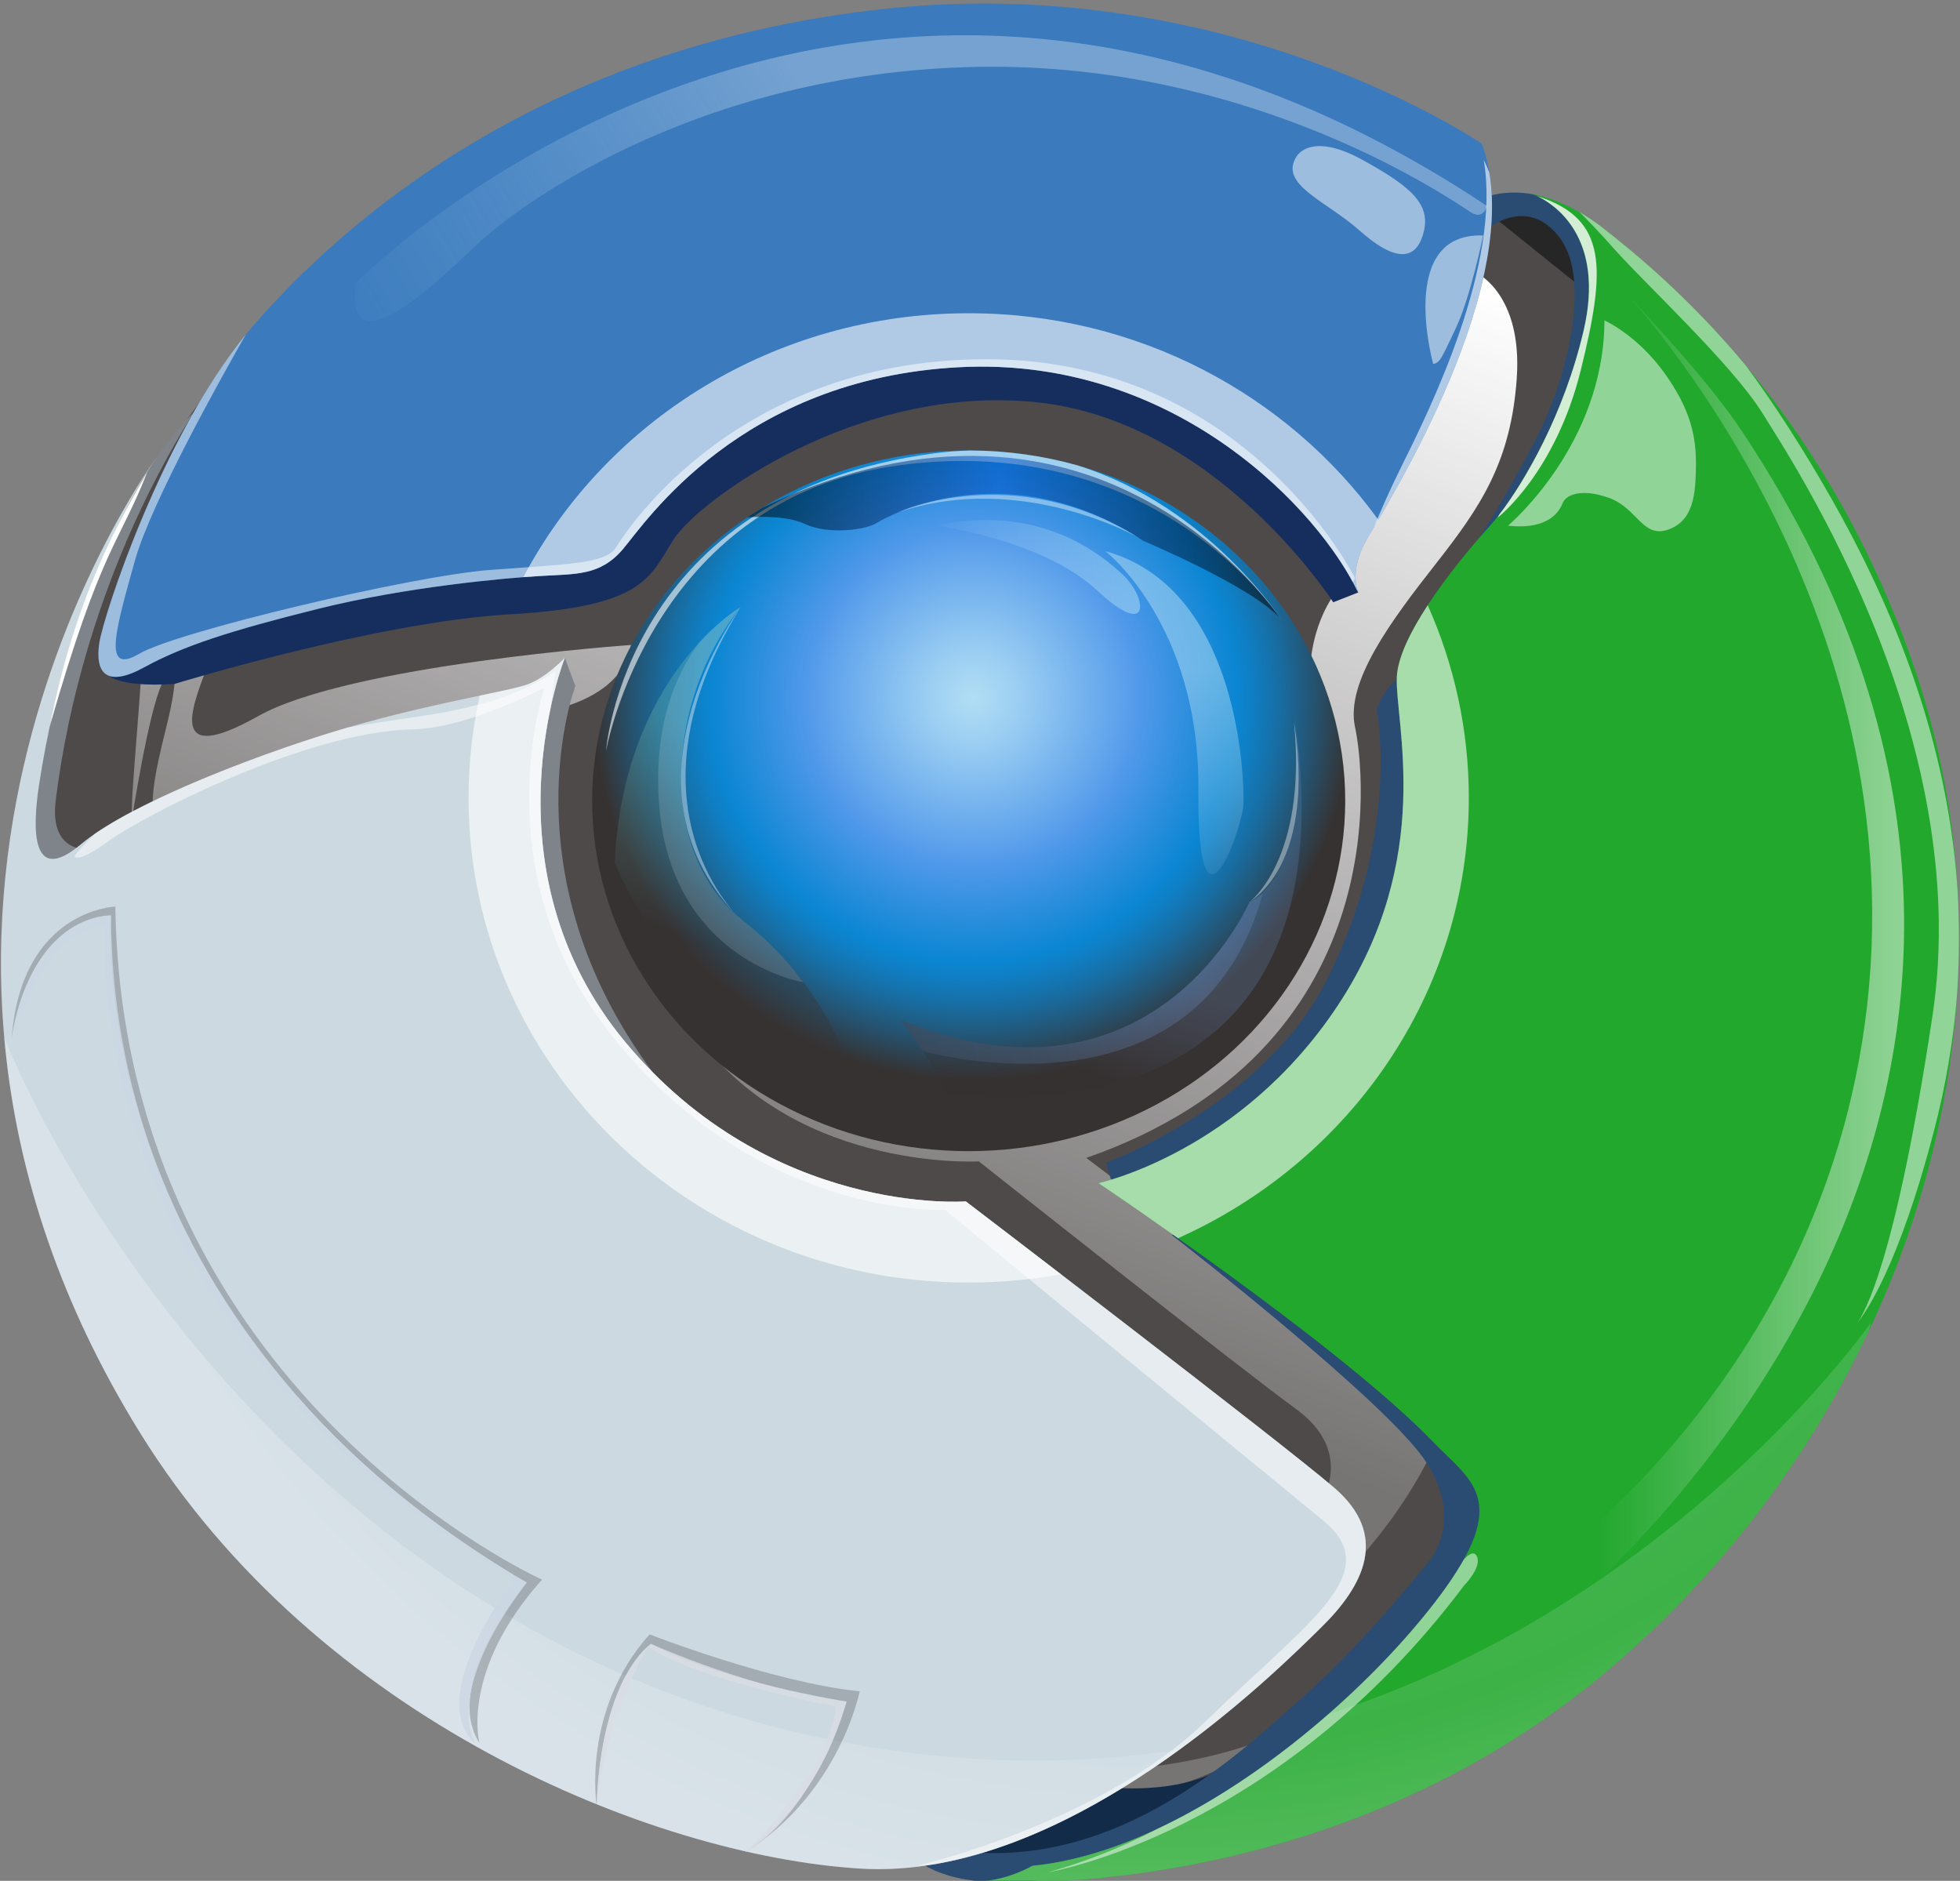 <svg width="34.146mm" height="32.764mm" version="1.1" viewBox="0 0 34.146 32.764" xmlns="http://www.w3.org/2000/svg" xmlns:xlink="http://www.w3.org/1999/xlink">
	<rect x="0" y="0" width="34.146" height="32.764" fill="#808080" stroke="none"/>
	<defs>
		<linearGradient id="linearGradient3295" x1="246.29" x2="344.29" y1="309.29" y2="61.96" gradientTransform="matrix(1 0 0 -1 -95.525 413.64)" gradientUnits="userSpaceOnUse">
			<stop stop-color="#fff" offset="0"/>
			<stop stop-color="#fff" stop-opacity=".887" offset=".147"/>
			<stop stop-color="#fff" stop-opacity=".23" offset="1"/>
		</linearGradient>
		<linearGradient id="linearGradient3297" x1="425.28" x2="523.28" y1="380.22" y2="132.88" gradientTransform="matrix(1 0 0 -1 -95.525 413.64)" gradientUnits="userSpaceOnUse">
			<stop stop-color="#fff" offset="0"/>
			<stop stop-color="#fff" stop-opacity=".887" offset=".147"/>
			<stop stop-color="#fff" stop-opacity=".23" offset="1"/>
		</linearGradient>
		<radialGradient id="radialGradient3305" cx="354.11" cy="210.62" r="87.218" gradientTransform="matrix(1 0 0 -1 -95.525 413.64)" gradientUnits="userSpaceOnUse">
			<stop stop-color="#b1def4" offset="0"/>
			<stop stop-color="#9bcef2" offset=".12"/>
			<stop stop-color="#62a5ec" offset=".37"/>
			<stop stop-color="#5098ea" offset=".442"/>
			<stop stop-color="#0b86d2" offset=".691"/>
			<stop stop-color="#0f7fc5" offset=".732"/>
			<stop stop-color="#186da2" offset=".808"/>
			<stop stop-color="#274f69" offset=".91"/>
			<stop stop-color="#363232" offset="1"/>
		</radialGradient>
		<linearGradient id="linearGradient3307" x1="283.84" x2="405.83" y1="247.41" y2="247.41" gradientTransform="matrix(1 0 0 -1 -95.525 413.64)" gradientUnits="userSpaceOnUse">
			<stop offset="0"/>
			<stop stop-color="#000916" offset=".075"/>
			<stop stop-color="#002150" offset=".233"/>
			<stop stop-color="#0046ab" offset=".458"/>
			<stop stop-color="#0052c9" offset=".527"/>
			<stop offset=".994"/>
		</linearGradient>
		<linearGradient id="linearGradient3309" x1="315.82" x2="362.49" y1="240.5" y2="240.5" gradientTransform="matrix(1 0 0 -1 -95.525 413.64)" gradientUnits="userSpaceOnUse">
			<stop stop-color="#b1def4" offset=".006"/>
			<stop stop-color="#b1def4" stop-opacity=".07" offset="1"/>
		</linearGradient>
		<linearGradient id="linearGradient3311" x1="212.46" x2="210.96" y1="195.83" y2="252.83" gradientUnits="userSpaceOnUse">
			<stop stop-color="#b1def4" offset=".006"/>
			<stop stop-color="#b1def4" stop-opacity=".07" offset="1"/>
		</linearGradient>
		<linearGradient id="linearGradient3313" x1="325.93" x2="333.6" y1="150.77" y2="127.44" gradientTransform="matrix(1 0 0 -1 -95.525 413.64)" gradientUnits="userSpaceOnUse">
			<stop stop-color="#647fad" offset=".006"/>
			<stop stop-color="#5c7197" offset=".225"/>
			<stop stop-color="#464d5e" offset=".679"/>
			<stop stop-color="#363232" offset="1"/>
		</linearGradient>
		<linearGradient id="linearGradient3315" x1="299.56" x2="415.89" y1="149.42" y2="114.42" gradientTransform="matrix(1 0 0 -1 -95.525 413.64)" gradientUnits="userSpaceOnUse">
			<stop stop-color="#647fad" offset=".006"/>
			<stop stop-color="#5c7197" offset=".225"/>
			<stop stop-color="#464d5e" offset=".679"/>
			<stop stop-color="#363232" offset="1"/>
		</linearGradient>
		<linearGradient id="linearGradient3317" x1="394.05" x2="410.05" y1="195.11" y2="152.11" gradientTransform="matrix(1 0 0 -1 -95.525 413.64)" gradientUnits="userSpaceOnUse">
			<stop stop-color="#64b0ad" offset=".006"/>
			<stop stop-color="#5c9a97" offset=".221"/>
			<stop stop-color="#476160" offset=".665"/>
			<stop stop-color="#363232" offset="1"/>
		</linearGradient>
		<linearGradient id="linearGradient3319" x1="140.64" x2="231.78" y1="153.57" y2="153.57" gradientTransform="matrix(1 0 0 -1 -95.523 413.65)" gradientUnits="userSpaceOnUse">
			<stop stop-color="#fff" offset="0"/>
			<stop stop-color="#fff" stop-opacity="0" offset=".77"/>
			<stop stop-color="#fff" stop-opacity="0" offset="1"/>
		</linearGradient>
		<linearGradient id="linearGradient3321" x1="273.69" x2="378.69" y1="99.52" y2="163.52" gradientTransform="matrix(1 0 0 1 .002 .006)" gradientUnits="userSpaceOnUse">
			<stop stop-color="#fff" offset=".006"/>
			<stop stop-color="#b1def4" stop-opacity=".07" offset="1"/>
		</linearGradient>
		<radialGradient id="radialGradient3323" cx="314.44" cy="191.78" r="257.59" gradientTransform="matrix(1 0 0 -1 -95.525 413.64)" gradientUnits="userSpaceOnUse">
			<stop stop-color="#fff" offset="0"/>
			<stop stop-color="#fff" stop-opacity=".39" offset=".739"/>
			<stop stop-color="#fff" stop-opacity=".29" offset=".861"/>
			<stop stop-color="#fff" stop-opacity=".334" offset=".88"/>
			<stop stop-color="#fff" stop-opacity=".6" offset="1"/>
		</radialGradient>
		<radialGradient id="radialGradient3325" cx="314.44" cy="191.78" r="257.59" gradientTransform="matrix(1 0 0 -1 -95.525 413.64)" gradientUnits="userSpaceOnUse">
			<stop stop-color="#fff" offset="0"/>
			<stop stop-color="#fff" stop-opacity=".39" offset=".739"/>
			<stop stop-color="#fff" stop-opacity=".29" offset=".861"/>
			<stop stop-color="#fff" stop-opacity=".334" offset=".88"/>
			<stop stop-color="#fff" stop-opacity=".6" offset="1"/>
		</radialGradient>
	</defs>
	<g transform="translate(0,-243.02)">
		<g transform="matrix(-.364 0 0 .351 84.841 191.82)">
			<path d="m116.5 14.5c-0.667 0.333-1.333 0.667-2 1v-2c1.425-1.531 2.091-1.198 2 1z" fill="#040b09" opacity=".008"/>
		</g>
		<g transform="matrix(-.364 0 0 .351 84.841 191.82)">
			<path d="m121.5 15.5c1.333 0.667 1.333 0.667 0 0z" opacity=".004"/>
		</g>
		<g transform="matrix(-.364 0 0 .351 51.695 303.55)">
			<g transform="matrix(.194 0 0 .202 45.315 -177.51)">
				<g id="Inside__x2B__gloss" transform="matrix(1.076 0 0 1.076 -19.823 -21.942)">
					<ellipse cx="263.59" cy="260.19" rx="214.67" ry="209" fill="#4e4a4a"/>
					<path d="m143.09 106.02s-10.499 4.833-9.166 24 8.333 29.417 18.583 42.417 20.75 27 18.5 37.25-9.375 73.708 61.625 98.375l-81.625 61.375s4.25 13.75 19.5 30.75l54.917 47.667s-19.334-1.166-33.334-7c0 0 13.334 13 37.167 12.833l13.167 0.167-63.917-67.917s-7.251-10.916 6.083-20.583 72.667-56.5 72.667-56.5 44.75 2.583 66.75-31.917c0 0-55.75 47.249-97.75 11.583s-45-92.666-45-92.666-0.25-10.667-7-18.417-2.25-40.75-2.25-40.75-8.084-37.584-28.917-30.667z" fill="url(#linearGradient3295)"/>
					<path d="m337 190.94s64.5 4.5 85.5 16.25 15-2.25 12-10.5 13.75-14.75 14.75 0.25 2.5 30 2.25 34.25c0 0-3.75-24.75-7-31.5s-4-2.25-1 9.75 4 17.5 2.5 23.5l-81.75-25.75s-24.667-0.834-27.25-16.25z" fill="url(#linearGradient3297)"/>
				</g>
				<g id="shield_sides" transform="matrix(1.076 0 0 1.076 -19.823 -21.942)">
					<path d="m196 443.44s8.75 11.25 35.25 8l44 14.75s-55 12.25-79.25-22.75z" fill="#112b48"/>
					<path d="m139.25 93.19-23.333 18.667s5-26.334 23.333-18.667" fill="#262626"/>
					<path d="m227.04 312.77 1-3.625s-35.792-12.959-50.292-41.209-13.25-53.25-11.75-62.25c0 0-1.582-6.249-7.749-8.833s-8.001 50.333 11.249 77.333 55 41.75 55 41.75z" fill="#2a4b72"/>
					<path d="m213 325.69s-49.25 38-58.25 51.75-0.666 22.751-0.666 22.751 15.166 19 28.333 30.5 39.833 37.999 75.083 35.999l3.875-2.875 10.625 4s-8.125 9.25-35 4.125c-20.7-3.947-67.75-31.083-91.083-62.083s2.333-42.667 28-63 35.667-23.334 35.667-23.334z" fill="#2a4b72"/>
					<path d="m457.13 197.32s-0.875 3.376-15.375 2.542c0 0-46.25-14.167-77-15.917s-31.999-8.416-37.499-17.083-42.001-35.668-83.334-31.334-67.917 45.667-67.917 45.667l-5.749-2.249 7.166-15.25s23.166-38.167 73.833-41.167 80.333 17.667 94.333 34.667 64.334 14.667 96.334 27c0 0 15.249 3.915 15.208 13.124z" fill="#162e5e"/>
					<path d="m141.75 89.065" fill="none" stroke="#f05a28" stroke-width=".929"/>
					<path d="m141.13 96.315s-9.5-8.5-17.125 1.75-0.751 33.624 5.083 44.958 12.167 21.917 15.542 26.417c0 0-9.875-9-18.625-22s-14.5-26.25-10.75-43.75 19.917-17.042 25.25-15.166z" fill="#2a4b72"/>
					<path d="m463.13 237.44s7.125-0.251 5.792-10.917-6.667-48.958-31.667-88.708c0 0 21.999 19.709 35.333 75.042s-9.458 24.583-9.458 24.583z" fill="#7f848a"/>
					<path d="m352.17 193.86s-1.707 4.791-2.416 6.416c0 0 16.347 42.774-17.827 88.347l2.326 1.57s45.834-39.666 17.917-96.333z" fill="#7e848a"/>
				</g>
				<g id="_x33__shields__x2B__kern" transform="matrix(1.076 0 0 1.076 -19.823 -21.942)">
					<path d="m445.59 147.86s78 104 3.99 222.97c-40.724 65.46-117.33 96.499-165 99.499s-95.875-45.375-105.75-55-15.75-21.124-3-31.999 84.417-65.334 84.417-65.334 44.76 3.447 78.01-36.303 13.917-87.833 13.917-87.833 4 4.333 8.333 5.999c4.333 1.668 19.75 3.834 39.375 9.334s51.625 17.5 63.25 27.25 11.063-3.979 9.625-13.416c-7.333-48.167-27.167-75.167-27.167-75.167z" fill="#ccd9e1"/>
					<path d="m170.25 179.06s2.313-4.75-1.875-12.125-37.792-59.751-26.458-90.417c0 0 57.333-39.333 136.83-30.833s125 49.5 145 72.5 34.167 65.667 35.167 72.334-1.501 10.332-10.334 5.499-19.666-8.333-39.833-13.333-42.499-7-50.833-7.5-13.833 1e-3 -19.083-6.166-26.917-38.835-76.917-41.501-83.001 33.084-91.667 51.542z" fill="#3a7abd" style="paint-order:fill"/>
					<path d="m229.82 313.82s-55.188 36.875-76.688 59.063c-9.185 9.478-18.875 13.563 0.875 38.313s57.5 55.25 91 58.5c0 0 5.667 3.417 12.584 3.584 0 0-80.667 6.583-146-49.417s-98.246-147.84-67.333-232c20.31-55.288 54.499-84.167 70.124-96.292 8.442-6.552 15.876-7.541 15.876-7.541s-17.584 5.833-11.667 31.083c5.104 21.784 16.166 38.833 21.666 44.833s20.667 23.917 21.167 34.25-8.833 41.333 13.5 75 54.896 40.624 54.896 40.624z" fill="#23a82e"/>
					<ellipse cx="259.59" cy="226.52" rx="86.334" ry="80" fill="url(#radialGradient3305)"/>
				</g>
				<g id="Edge_gloss" transform="matrix(1.076 0 0 1.076 -19.823 -21.942)">
					<g fill="#fff">
						<path d="m425.32 120.05c5.171 8.99 21.656 38.197 25.438 51.641 4.5 16 7.5 26.25-1 21.25s-62.25-17.75-80.375-19.125-26.625-1.375-29-5.25c0 0-25.125-42.875-84.875-42.875s-84.5 50-84.5 50l0.541 0.852c10.308-18.994 42.561-51.567 90.376-49.019 50 2.666 71.667 35.334 76.917 41.501s10.749 5.666 19.083 6.166 30.666 2.5 50.833 7.5 31 8.5 39.833 13.333 11.334 1.168 10.334-5.499c-0.973-6.494-14.434-47.111-33.605-70.475z" opacity=".5"/>
						<path d="m456.75 235.69c7.833 5.667 7.833 3.333 7.833 3.333-1.496-1.785-3.079-3.454-4.729-5.027-13.054-8.901-39.937-19-57.992-24.238-11.664-1.974-21.896-3.03-28.235-4.816 0 0-10.708-2.083-19.375-8.083 0 0 0.621 3.109 1.139 8.198 3.619 16.565 6.26 48.663-17.139 76.635-33.25 39.75-78.01 36.303-78.01 36.303s-71.667 54.459-84.417 65.334-6.875 22.374 3 31.999c8.728 8.508 47.398 47.274 89.175 54.101 1.221 0.12 2.367 0.209 3.419 0.265 0 0-42.167-9.75-66.167-33s-41.5-34-26.75-46 86.5-70.75 86.5-70.75 44.383 2.184 77.917-41.749c27.958-36.626 13.958-77.501 13.958-77.501s17.584 9.25 30.042 9.5c24.662 0.492 61.998 19.829 69.831 25.496z" opacity=".5"/>
						<path d="m470.24 209.38c-11.675-40.627-15.925-41.626-22.3-57.877 6.251 10.625 16.563 28.562 22.3 57.877z"/>
						<path d="m138.25 161.82c-0.101-0.205-0.188-0.404-0.285-0.609-5.871-7.573-14.91-23.02-19.381-42.099-5.029-21.46 6.912-28.891 10.612-30.64-16.248 5.141-15.677 16.641-9.946 39.723 5.833 23.5 19 33.625 19 33.625z" opacity=".8"/>
					</g>
					<path d="m139.25 161.82" fill="none" stroke="#be1e2d" stroke-width=".929"/>
					<path d="m131.09 88.19" fill="none" stroke="#be1e2d" stroke-width=".929"/>
					<g fill="#fff">
						<path d="m154 411.19c-3.535-4.43-6.112-8.188-7.934-11.443-1.214-1.271-2.341-1.898-2.941-0.807-1.375 2.5 2.875 6.75 2.875 6.75 43 57 95.5 65.5 95.5 65.5-8.859-2.4-17.355-5.885-25.355-10.012-24.504-11.484-47.964-32.217-62.145-49.988z" opacity=".5"/>
						<path d="m267.5 147.19c-2.863-0.377-5.652-0.584-8.372-0.654-8.49 0.041-16.688 1.222-24.429 3.378-30.453 9.491-46.949 35.526-46.949 35.526s28.079-43.671 88-35.5c56.833 7.75 67 65.25 67 65.25s-4.295-58.654-75.25-68z" opacity=".6"/>
						<path d="m160.25 149.94c-6.5-13-22.833-45.916-18.75-69.75 0 0-0.581 1.019-1.302 2.951-4.647 28.16 19.106 68.525 26.474 80.91-1.593-3.868-3.737-8.739-6.422-14.111z" opacity=".6"/>
					</g>
				</g>
				<g id="Kern_gloss" transform="matrix(1.076 0 0 1.076 -19.823 -21.942)">
					<path d="m307.01 159.68c-77.92-37.325-118.69 25.008-118.69 25.008 7-7.375 31.188-17.5 31.188-17.5 31.25-20.5 58.625-5.75 61.125-4.125s11.125 2.75 16.5 0.25c4.021-1.871 10.281-1.712 13.18-1.513-1.083-0.73-2.183-1.438-3.302-2.12z" fill="url(#linearGradient3307)" opacity=".52"/>
					<path d="m220.63 166.44s26.709-15.25 55.042-5.833c0 0-26.25-12-55.042 5.833z" fill="#fff" opacity=".4"/>
					<path d="m266.96 163.69s-24.375 3.25-36.75 14.75-11.625 1.875-6.125-3.375 19.625-16.375 42.875-11.375z" fill="url(#linearGradient3309)" opacity=".52"/>
					<path d="m228.25 169.52s-21.666 16.667-21.333 54.667-10.168 8.5-10.334 3 0.834-49.167 31.667-57.667z" fill="url(#linearGradient3311)" opacity=".52"/>
					<path d="m185.25 204.94s-6.167 35.417 10 44.75c0 0 21.75 50.5 80.25 26.75 0 0-8.417 9.75-10.25 16.75 0 0-97 17.166-80-88.25z" fill="url(#linearGradient3313)" opacity=".29"/>
					<path d="m275.5 276.44c-58.5 23.75-80.25-26.75-80.25-26.75-1.127-0.556-2.151-1.215-3.085-1.961 13.465 48.423 64.84 39.194 77.832 36.019 2.716-4.077 5.503-7.308 5.503-7.308z" fill="url(#linearGradient3315)" opacity=".38"/>
					<path d="m195.25 249.69s-13.333-9.75-10.249-41.083c0 0-5.917 30.083 10.249 41.083z" fill="#fff" opacity=".4"/>
					<path d="m286.25 289.69s5-20.25 25-35.75 17.75-50.75 0.5-71.75c0 0 27 15.5 29 58.5 0 0-16.5 41.25-54.5 49z" fill="url(#linearGradient3317)" opacity=".38"/>
					<path d="m321.24 190.25c-4.545-4.865-8.323-7.344-9.251-7.916 0.113 0.199 0.235 0.398 0.347 0.6 16.709 21.078 18.689 55.688-1.079 71.01-4.661 3.612-8.498 7.481-11.656 11.293-1.293 1.751-2.094 2.707-2.094 2.707s30-4.75 33-40c1.572-18.491-3.802-30.472-9.267-37.694z" fill="#fff" opacity=".14"/>
					<path d="m312.09 182.69s30.5 40.5-0.417 71.167c0 0 28.583-25.834 0.417-71.167z" fill="#fff" opacity=".4"/>
				</g>
				<g id="Gloss" transform="matrix(1.076 0 0 1.076 -19.823 -21.942)">
					<path d="m82.254 142.2c8.131-12.199 22.5-27.125 29.25-34.5 0 0-68.75 70-57.916 165.5 10.204 89.952 82.667 134.67 82.667 134.67l-12.251 4.583s-145.08-115.22-41.75-270.25z" fill="url(#linearGradient3319)" opacity=".5"/>
					<path d="m32.587 94.857" fill="none" stroke="#f05a28" stroke-width=".929"/>
					<g fill="#fff">
						<path d="m113.82 116.82s-7.396 3.293-13.646 11.876-7.418 14.916-7.334 21.416 0.584 12.499 6.417 14.499 7-4.917 13.5-7.25c6.5-2.332 9.916-0.582 10.583 1.084s3.001 6.332 12.584 5.249c1e-3 0-22.041-18.416-22.104-46.874z" opacity=".5"/>
						<path d="m153.09 126.78s8.417-30.084-11.458-29.334c0 0 2.875 14 6.25 21.125s3.666 7.918 5.208 8.209z" opacity=".5"/>
						<path d="m184.5 79.531s-3.001-5.999-15.084 0.584-15.917 10.583-14 17.083 7.084 5.749 14.584-0.917 18.417-10.417 14.5-16.75z" opacity=".5"/>
					</g>
					<path d="m400.13 108.32s-112.88-114.62-259.38-17.625c0 0 0.75 3.25 3.625 1.5s48.875-34.5 113.38-33.25 105.75 32.25 114.25 40.25 30.833 29.749 28.125 9.125z" fill="url(#linearGradient3321)" opacity=".3"/>
					<g transform="matrix(1 0 0 1 .006 -.003)" fill="#fff">
						<path d="m56.253 346.19s-0.119-0.121-0.335-0.377c0.219 0.28 0.335 0.377 0.335 0.377z" opacity=".5"/>
						<path d="m111.42 100.69c3.543-3.985 6.275-6.784 8.067-8.541-1.621 0.927-3.341 2.043-5.109 3.416-7.748 6.013-20.062 16.15-32.981 31.578-6.156 8.304-12.81 18.413-19.81 30.714-19.122 33.604-27.068 63.375-28.751 89.326-0.419 7.546-0.387 15.078 0.063 22.567 0.823 11.626 2.797 22.332 5.354 32.105 8.263 31.576 15.998 41.983 17.665 43.956-1.607-2.047-8.823-13.961-17.332-70.29-9.667-64 32.168-126.5 39.001-137.5s27.167-29.831 33.833-37.331z" opacity=".5"/>
					</g>
					<g transform="matrix(1 0 0 1 -.004 -.002)" opacity=".4">
						<path d="m257.59 473.27c-6.917-0.167-12.584-3.584-12.584-3.584-23.012-2.232-48.028-17.323-67.84-34.576-80.047-25.709-124.41-89.424-124.41-89.424 0.116 0.568 0.244 1.123 0.363 1.688 13.733 29.044 33.785 55.32 58.471 76.479 65.333 56 146 49.417 146 49.417z" fill="url(#radialGradient3323)"/>
						<path d="m480.71 280.62c-14.919 36.325-76.471 144.07-202.45 162.57-24.105 3.54-46.484 3.104-67.047-0.048 20.161 14.616 46.848 28.853 73.37 27.184 47.667-3 124.28-34.039 165-99.499 19.716-31.692 28.641-62.321 31.13-90.206z" fill="url(#radialGradient3325)"/>
					</g>
					<g fill="#fff">
						<path d="m174.92 273.2c-22.333-33.667-13-64.667-13.5-75-0.22-4.533-3.262-10.524-7.072-16.331-6.062 13.485-9.429 28.361-9.429 43.998 0 44.582 27.317 83.001 66.677 100.53 10.637-7.505 18.22-12.572 18.22-12.572s-32.563-6.958-54.896-40.625z" opacity=".6"/>
						<path d="m361.7 175.46c-18.999-35.777-57.593-60.264-102.11-60.264-38.846 0-73.175 18.646-93.917 47.167 1.25 2.113 2.199 3.686 2.709 4.583 4.188 7.375 1.875 12.125 1.875 12.125 8.666-18.458 41.667-54.208 91.667-51.542s71.667 35.334 76.917 41.501 10.749 5.666 19.083 6.166c1.047 0.064 2.317 0.151 3.776 0.264z" opacity=".6"/>
						<path d="m259.59 336.53c63.33 0 114.67-49.547 114.67-110.67 0-8.012-0.89-15.82-2.565-23.349-5.408-1.126-9.321-1.937-11.185-2.652-4.333-1.666-8.333-5.999-8.333-5.999s19.333 48.083-13.917 87.833-78.011 36.303-78.011 36.303-9.316 7.078-21.828 16.643c6.862 1.235 13.938 1.888 21.171 1.888z" opacity=".6"/>
					</g>
				</g>
				<g id="decorative_lines" transform="matrix(1.076 0 0 1.076 -19.823 -21.942)">
					<path d="m479 280.69s-3-26.375-22.75-28c0 0 7.25 92.5-95.333 152.33 0 0 19.668 22.999 10.834 36.666 0 0 4.499-16.333-14.334-37.333 0 0 96.083-42.917 97.833-153.67 0 0 21.5 0.666 23.75 30z" opacity=".21"/>
					<path d="m372.75 441.69s7.666-11.165-11.834-36.666c0 0 94.666-47.501 95.333-152.33 0 0 17.5-1.001 22.75 28 0 0-8.251-26.165-21.417-25.499 0 0 7.668 89.833-93.832 148.92 0 0 20.876 27.083 9 37.583z" fill="#ccd7e4" opacity=".82"/>
					<path d="m344.88 455.94s3.543-21.583-12.124-39.083c0 0-28.334 11-48.167 13 0 0 4.499 23.168 26.333 36.834 0 0-16.333-9.666-23.333-34.5 0 0 28.833-4.5 44.833-13.167 0 0 11.249 6.832 12.458 36.916z" opacity=".21"/>
					<path d="m310.92 466.69s-18.5-17.168-21-33.334c0 0 32.792-6.228 43.229-13.78 0 0 10.187 17.612 11.729 36.363 0 0 0.042-26.083-12.458-36.916 0 0-24.333 10.834-44.833 13.167 0 0 6.999 25 23.333 34.5z" fill="#d9dde2" opacity=".82"/>
				</g>
			</g>
		</g>
	</g>
</svg>
